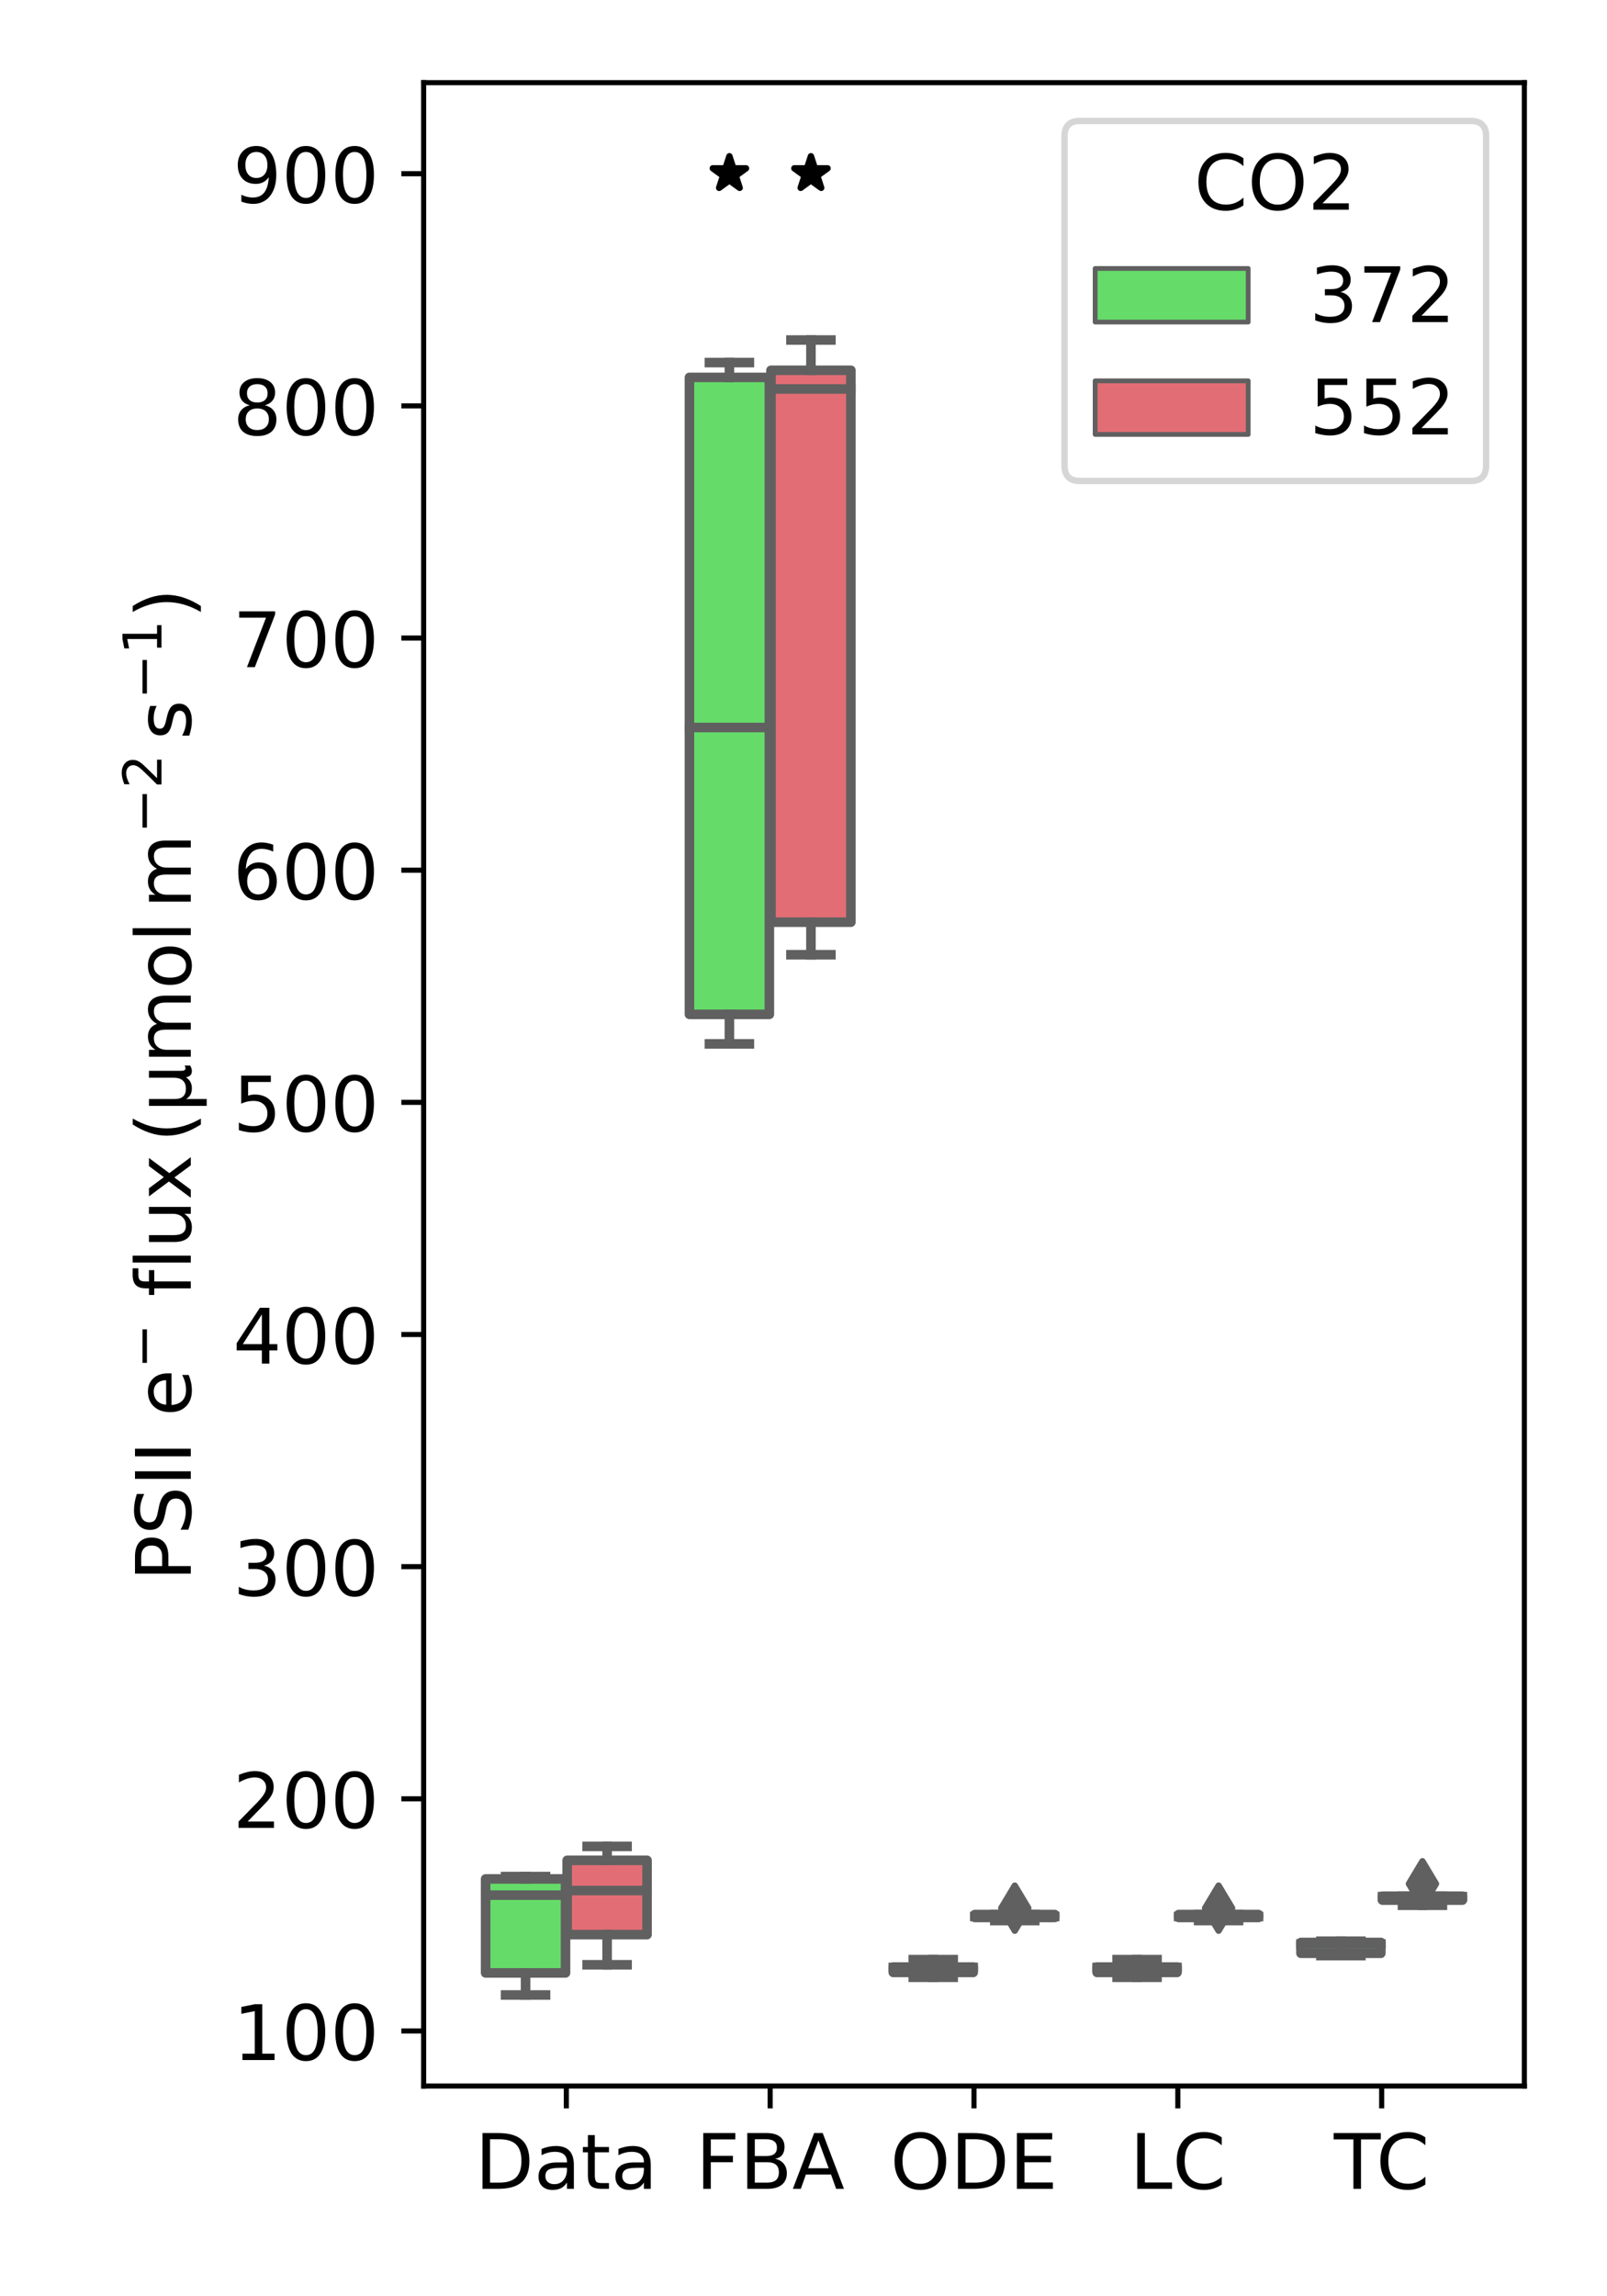 <?xml version="1.0" encoding="utf-8" standalone="no"?>
<!DOCTYPE svg PUBLIC "-//W3C//DTD SVG 1.1//EN"
  "http://www.w3.org/Graphics/SVG/1.1/DTD/svg11.dtd">
<!-- Created with matplotlib (https://matplotlib.org/) -->
<svg height="360pt" version="1.1" viewBox="0 0 252 360" width="252pt" xmlns="http://www.w3.org/2000/svg" xmlns:xlink="http://www.w3.org/1999/xlink">
 <defs>
  <style type="text/css">
*{stroke-linecap:butt;stroke-linejoin:round;}
  </style>
 </defs>
 <g id="figure_1">
  <g id="patch_1">
   <path d="M 0 360 
L 252 360 
L 252 0 
L 0 0 
z
" style="fill:#ffffff;"/>
  </g>
  <g id="axes_1">
   <g id="patch_2">
    <path d="M 66.435 327.04 
L 239.04 327.04 
L 239.04 12.96 
L 66.435 12.96 
z
" style="fill:#ffffff;"/>
   </g>
   <g id="patch_3">
    <path clip-path="url(#p74b14920b5)" d="M 76.152 309.306 
L 88.682 309.306 
L 88.682 294.566 
L 76.152 294.566 
L 76.152 309.306 
z
" style="fill:#65dc69;stroke:#606060;stroke-linejoin:miter;stroke-width:1.5;"/>
   </g>
   <g id="patch_4">
    <path clip-path="url(#p74b14920b5)" d="M 88.938 303.301 
L 101.467 303.301 
L 101.467 291.654 
L 88.938 291.654 
L 88.938 303.301 
z
" style="fill:#e36d75;stroke:#606060;stroke-linejoin:miter;stroke-width:1.5;"/>
   </g>
   <g id="patch_5">
    <path clip-path="url(#p74b14920b5)" d="M 108.116 159.028 
L 120.646 159.028 
L 120.646 59.164 
L 108.116 59.164 
L 108.116 159.028 
z
" style="fill:#65dc69;stroke:#606060;stroke-linejoin:miter;stroke-width:1.5;"/>
   </g>
   <g id="patch_6">
    <path clip-path="url(#p74b14920b5)" d="M 120.901 144.579 
L 133.431 144.579 
L 133.431 58.052 
L 120.901 58.052 
L 120.901 144.579 
z
" style="fill:#e36d75;stroke:#606060;stroke-linejoin:miter;stroke-width:1.5;"/>
   </g>
   <g id="patch_7">
    <path clip-path="url(#p74b14920b5)" d="M 140.08 309.232 
L 152.61 309.232 
L 152.61 308.382 
L 140.08 308.382 
L 140.08 309.232 
z
" style="fill:#65dc69;stroke:#606060;stroke-linejoin:miter;stroke-width:1.5;"/>
   </g>
   <g id="patch_8">
    <path clip-path="url(#p74b14920b5)" d="M 152.865 300.613 
L 165.395 300.613 
L 165.395 300.154 
L 152.865 300.154 
L 152.865 300.613 
z
" style="fill:#e36d75;stroke:#606060;stroke-linejoin:miter;stroke-width:1.5;"/>
   </g>
   <g id="patch_9">
    <path clip-path="url(#p74b14920b5)" d="M 172.044 309.232 
L 184.574 309.232 
L 184.574 308.382 
L 172.044 308.382 
L 172.044 309.232 
z
" style="fill:#65dc69;stroke:#606060;stroke-linejoin:miter;stroke-width:1.5;"/>
   </g>
   <g id="patch_10">
    <path clip-path="url(#p74b14920b5)" d="M 184.829 300.613 
L 197.359 300.613 
L 197.359 300.154 
L 184.829 300.154 
L 184.829 300.613 
z
" style="fill:#e36d75;stroke:#606060;stroke-linejoin:miter;stroke-width:1.5;"/>
   </g>
   <g id="patch_11">
    <path clip-path="url(#p74b14920b5)" d="M 204.008 306.229 
L 216.537 306.229 
L 216.537 304.527 
L 204.008 304.527 
L 204.008 306.229 
z
" style="fill:#65dc69;stroke:#606060;stroke-linejoin:miter;stroke-width:1.5;"/>
   </g>
   <g id="patch_12">
    <path clip-path="url(#p74b14920b5)" d="M 216.793 297.892 
L 229.323 297.892 
L 229.323 297.28 
L 216.793 297.28 
L 216.793 297.892 
z
" style="fill:#e36d75;stroke:#606060;stroke-linejoin:miter;stroke-width:1.5;"/>
   </g>
   <g id="PathCollection_1">
    <defs>
     <path d="M 0 -2.739 
L -0.615 -0.846 
L -2.605 -0.846 
L -0.995 0.323 
L -1.61 2.216 
L -0 1.046 
L 1.61 2.216 
L 0.995 0.323 
L 2.605 -0.846 
L 0.615 -0.846 
z
" id="md849a9161d" style="stroke:#000000;"/>
    </defs>
    <g clip-path="url(#p74b14920b5)">
     <use style="stroke:#000000;" x="114.381" xlink:href="#md849a9161d" y="27.236"/>
    </g>
   </g>
   <g id="PathCollection_2">
    <g clip-path="url(#p74b14920b5)">
     <use style="stroke:#000000;" x="127.166" xlink:href="#md849a9161d" y="27.236"/>
    </g>
   </g>
   <g id="patch_13">
    <path clip-path="url(#p74b14920b5)" d="M 88.81 354.801 
L 88.81 354.801 
L 88.81 354.801 
L 88.81 354.801 
z
" style="fill:#65dc69;stroke:#606060;stroke-linejoin:miter;stroke-width:0.75;"/>
   </g>
   <g id="patch_14">
    <path clip-path="url(#p74b14920b5)" d="M 88.81 354.801 
L 88.81 354.801 
L 88.81 354.801 
L 88.81 354.801 
z
" style="fill:#e36d75;stroke:#606060;stroke-linejoin:miter;stroke-width:0.75;"/>
   </g>
   <g id="matplotlib.axis_1">
    <g id="xtick_1">
     <g id="line2d_1">
      <defs>
       <path d="M 0 0 
L 0 3.5 
" id="m7412a7532d" style="stroke:#000000;stroke-width:0.8;"/>
      </defs>
      <g>
       <use style="stroke:#000000;stroke-width:0.8;" x="88.81" xlink:href="#m7412a7532d" y="327.04"/>
      </g>
     </g>
     <g id="text_1">
      <!-- Data -->
      <defs>
       <path d="M 19.672 64.797 
L 19.672 8.109 
L 31.594 8.109 
Q 46.688 8.109 53.688 14.938 
Q 60.688 21.781 60.688 36.531 
Q 60.688 51.172 53.688 57.984 
Q 46.688 64.797 31.594 64.797 
z
M 9.812 72.906 
L 30.078 72.906 
Q 51.266 72.906 61.172 64.094 
Q 71.094 55.281 71.094 36.531 
Q 71.094 17.672 61.125 8.828 
Q 51.172 0 30.078 0 
L 9.812 0 
z
" id="DejaVuSans-68"/>
       <path d="M 34.281 27.484 
Q 23.391 27.484 19.188 25 
Q 14.984 22.516 14.984 16.5 
Q 14.984 11.719 18.141 8.906 
Q 21.297 6.109 26.703 6.109 
Q 34.188 6.109 38.703 11.406 
Q 43.219 16.703 43.219 25.484 
L 43.219 27.484 
z
M 52.203 31.203 
L 52.203 0 
L 43.219 0 
L 43.219 8.297 
Q 40.141 3.328 35.547 0.953 
Q 30.953 -1.422 24.312 -1.422 
Q 15.922 -1.422 10.953 3.297 
Q 6 8.016 6 15.922 
Q 6 25.141 12.172 29.828 
Q 18.359 34.516 30.609 34.516 
L 43.219 34.516 
L 43.219 35.406 
Q 43.219 41.609 39.141 45 
Q 35.062 48.391 27.688 48.391 
Q 23 48.391 18.547 47.266 
Q 14.109 46.141 10.016 43.891 
L 10.016 52.203 
Q 14.938 54.109 19.578 55.047 
Q 24.219 56 28.609 56 
Q 40.484 56 46.344 49.844 
Q 52.203 43.703 52.203 31.203 
z
" id="DejaVuSans-97"/>
       <path d="M 18.312 70.219 
L 18.312 54.688 
L 36.812 54.688 
L 36.812 47.703 
L 18.312 47.703 
L 18.312 18.016 
Q 18.312 11.328 20.141 9.422 
Q 21.969 7.516 27.594 7.516 
L 36.812 7.516 
L 36.812 0 
L 27.594 0 
Q 17.188 0 13.234 3.875 
Q 9.281 7.766 9.281 18.016 
L 9.281 47.703 
L 2.688 47.703 
L 2.688 54.688 
L 9.281 54.688 
L 9.281 70.219 
z
" id="DejaVuSans-116"/>
      </defs>
      <g transform="translate(74.484 343.158)scale(0.12 -0.12)">
       <use xlink:href="#DejaVuSans-68"/>
       <use x="77.002" xlink:href="#DejaVuSans-97"/>
       <use x="138.281" xlink:href="#DejaVuSans-116"/>
       <use x="177.49" xlink:href="#DejaVuSans-97"/>
      </g>
     </g>
    </g>
    <g id="xtick_2">
     <g id="line2d_2">
      <g>
       <use style="stroke:#000000;stroke-width:0.8;" x="120.774" xlink:href="#m7412a7532d" y="327.04"/>
      </g>
     </g>
     <g id="text_2">
      <!-- FBA -->
      <defs>
       <path d="M 9.812 72.906 
L 51.703 72.906 
L 51.703 64.594 
L 19.672 64.594 
L 19.672 43.109 
L 48.578 43.109 
L 48.578 34.812 
L 19.672 34.812 
L 19.672 0 
L 9.812 0 
z
" id="DejaVuSans-70"/>
       <path d="M 19.672 34.812 
L 19.672 8.109 
L 35.5 8.109 
Q 43.453 8.109 47.281 11.406 
Q 51.125 14.703 51.125 21.484 
Q 51.125 28.328 47.281 31.562 
Q 43.453 34.812 35.5 34.812 
z
M 19.672 64.797 
L 19.672 42.828 
L 34.281 42.828 
Q 41.5 42.828 45.031 45.531 
Q 48.578 48.25 48.578 53.812 
Q 48.578 59.328 45.031 62.062 
Q 41.5 64.797 34.281 64.797 
z
M 9.812 72.906 
L 35.016 72.906 
Q 46.297 72.906 52.391 68.219 
Q 58.5 63.531 58.5 54.891 
Q 58.5 48.188 55.375 44.234 
Q 52.25 40.281 46.188 39.312 
Q 53.469 37.75 57.5 32.781 
Q 61.531 27.828 61.531 20.406 
Q 61.531 10.641 54.891 5.312 
Q 48.25 0 35.984 0 
L 9.812 0 
z
" id="DejaVuSans-66"/>
       <path d="M 34.188 63.188 
L 20.797 26.906 
L 47.609 26.906 
z
M 28.609 72.906 
L 39.797 72.906 
L 67.578 0 
L 57.328 0 
L 50.688 18.703 
L 17.828 18.703 
L 11.188 0 
L 0.781 0 
z
" id="DejaVuSans-65"/>
      </defs>
      <g transform="translate(109.102 343.158)scale(0.12 -0.12)">
       <use xlink:href="#DejaVuSans-70"/>
       <use x="57.52" xlink:href="#DejaVuSans-66"/>
       <use x="126.123" xlink:href="#DejaVuSans-65"/>
      </g>
     </g>
    </g>
    <g id="xtick_3">
     <g id="line2d_3">
      <g>
       <use style="stroke:#000000;stroke-width:0.8;" x="152.738" xlink:href="#m7412a7532d" y="327.04"/>
      </g>
     </g>
     <g id="text_3">
      <!-- ODE -->
      <defs>
       <path d="M 39.406 66.219 
Q 28.656 66.219 22.328 58.203 
Q 16.016 50.203 16.016 36.375 
Q 16.016 22.609 22.328 14.594 
Q 28.656 6.594 39.406 6.594 
Q 50.141 6.594 56.422 14.594 
Q 62.703 22.609 62.703 36.375 
Q 62.703 50.203 56.422 58.203 
Q 50.141 66.219 39.406 66.219 
z
M 39.406 74.219 
Q 54.734 74.219 63.906 63.938 
Q 73.094 53.656 73.094 36.375 
Q 73.094 19.141 63.906 8.859 
Q 54.734 -1.422 39.406 -1.422 
Q 24.031 -1.422 14.812 8.828 
Q 5.609 19.094 5.609 36.375 
Q 5.609 53.656 14.812 63.938 
Q 24.031 74.219 39.406 74.219 
z
" id="DejaVuSans-79"/>
       <path d="M 9.812 72.906 
L 55.906 72.906 
L 55.906 64.594 
L 19.672 64.594 
L 19.672 43.016 
L 54.391 43.016 
L 54.391 34.719 
L 19.672 34.719 
L 19.672 8.297 
L 56.781 8.297 
L 56.781 0 
L 9.812 0 
z
" id="DejaVuSans-69"/>
      </defs>
      <g transform="translate(139.603 343.158)scale(0.12 -0.12)">
       <use xlink:href="#DejaVuSans-79"/>
       <use x="78.711" xlink:href="#DejaVuSans-68"/>
       <use x="155.713" xlink:href="#DejaVuSans-69"/>
      </g>
     </g>
    </g>
    <g id="xtick_4">
     <g id="line2d_4">
      <g>
       <use style="stroke:#000000;stroke-width:0.8;" x="184.701" xlink:href="#m7412a7532d" y="327.04"/>
      </g>
     </g>
     <g id="text_4">
      <!-- LC -->
      <defs>
       <path d="M 9.812 72.906 
L 19.672 72.906 
L 19.672 8.297 
L 55.172 8.297 
L 55.172 0 
L 9.812 0 
z
" id="DejaVuSans-76"/>
       <path d="M 64.406 67.281 
L 64.406 56.891 
Q 59.422 61.531 53.781 63.812 
Q 48.141 66.109 41.797 66.109 
Q 29.297 66.109 22.656 58.469 
Q 16.016 50.828 16.016 36.375 
Q 16.016 21.969 22.656 14.328 
Q 29.297 6.688 41.797 6.688 
Q 48.141 6.688 53.781 8.984 
Q 59.422 11.281 64.406 15.922 
L 64.406 5.609 
Q 59.234 2.094 53.438 0.328 
Q 47.656 -1.422 41.219 -1.422 
Q 24.656 -1.422 15.125 8.703 
Q 5.609 18.844 5.609 36.375 
Q 5.609 53.953 15.125 64.078 
Q 24.656 74.219 41.219 74.219 
Q 47.75 74.219 53.531 72.484 
Q 59.328 70.75 64.406 67.281 
z
" id="DejaVuSans-67"/>
      </defs>
      <g transform="translate(177.169 343.158)scale(0.12 -0.12)">
       <use xlink:href="#DejaVuSans-76"/>
       <use x="55.713" xlink:href="#DejaVuSans-67"/>
      </g>
     </g>
    </g>
    <g id="xtick_5">
     <g id="line2d_5">
      <g>
       <use style="stroke:#000000;stroke-width:0.8;" x="216.665" xlink:href="#m7412a7532d" y="327.04"/>
      </g>
     </g>
     <g id="text_5">
      <!-- TC -->
      <defs>
       <path d="M -0.297 72.906 
L 61.375 72.906 
L 61.375 64.594 
L 35.5 64.594 
L 35.5 0 
L 25.594 0 
L 25.594 64.594 
L -0.297 64.594 
z
" id="DejaVuSans-84"/>
      </defs>
      <g transform="translate(209.163 343.158)scale(0.12 -0.12)">
       <use xlink:href="#DejaVuSans-84"/>
       <use x="55.209" xlink:href="#DejaVuSans-67"/>
      </g>
     </g>
    </g>
   </g>
   <g id="matplotlib.axis_2">
    <g id="ytick_1">
     <g id="line2d_6">
      <defs>
       <path d="M 0 0 
L -3.5 0 
" id="m2d33890d13" style="stroke:#000000;stroke-width:0.8;"/>
      </defs>
      <g>
       <use style="stroke:#000000;stroke-width:0.8;" x="66.435" xlink:href="#m2d33890d13" y="318.405"/>
      </g>
     </g>
     <g id="text_6">
      <!-- 100 -->
      <defs>
       <path d="M 12.406 8.297 
L 28.516 8.297 
L 28.516 63.922 
L 10.984 60.406 
L 10.984 69.391 
L 28.422 72.906 
L 38.281 72.906 
L 38.281 8.297 
L 54.391 8.297 
L 54.391 0 
L 12.406 0 
z
" id="DejaVuSans-49"/>
       <path d="M 31.781 66.406 
Q 24.172 66.406 20.328 58.906 
Q 16.5 51.422 16.5 36.375 
Q 16.5 21.391 20.328 13.891 
Q 24.172 6.391 31.781 6.391 
Q 39.453 6.391 43.281 13.891 
Q 47.125 21.391 47.125 36.375 
Q 47.125 51.422 43.281 58.906 
Q 39.453 66.406 31.781 66.406 
z
M 31.781 74.219 
Q 44.047 74.219 50.516 64.516 
Q 56.984 54.828 56.984 36.375 
Q 56.984 17.969 50.516 8.266 
Q 44.047 -1.422 31.781 -1.422 
Q 19.531 -1.422 13.062 8.266 
Q 6.594 17.969 6.594 36.375 
Q 6.594 54.828 13.062 64.516 
Q 19.531 74.219 31.781 74.219 
z
" id="DejaVuSans-48"/>
      </defs>
      <g transform="translate(36.53 322.964)scale(0.12 -0.12)">
       <use xlink:href="#DejaVuSans-49"/>
       <use x="63.623" xlink:href="#DejaVuSans-48"/>
       <use x="127.246" xlink:href="#DejaVuSans-48"/>
      </g>
     </g>
    </g>
    <g id="ytick_2">
     <g id="line2d_7">
      <g>
       <use style="stroke:#000000;stroke-width:0.8;" x="66.435" xlink:href="#m2d33890d13" y="282.009"/>
      </g>
     </g>
     <g id="text_7">
      <!-- 200 -->
      <defs>
       <path d="M 19.188 8.297 
L 53.609 8.297 
L 53.609 0 
L 7.328 0 
L 7.328 8.297 
Q 12.938 14.109 22.625 23.891 
Q 32.328 33.688 34.812 36.531 
Q 39.547 41.844 41.422 45.531 
Q 43.312 49.219 43.312 52.781 
Q 43.312 58.594 39.234 62.25 
Q 35.156 65.922 28.609 65.922 
Q 23.969 65.922 18.812 64.312 
Q 13.672 62.703 7.812 59.422 
L 7.812 69.391 
Q 13.766 71.781 18.938 73 
Q 24.125 74.219 28.422 74.219 
Q 39.75 74.219 46.484 68.547 
Q 53.219 62.891 53.219 53.422 
Q 53.219 48.922 51.531 44.891 
Q 49.859 40.875 45.406 35.406 
Q 44.188 33.984 37.641 27.219 
Q 31.109 20.453 19.188 8.297 
z
" id="DejaVuSans-50"/>
      </defs>
      <g transform="translate(36.53 286.568)scale(0.12 -0.12)">
       <use xlink:href="#DejaVuSans-50"/>
       <use x="63.623" xlink:href="#DejaVuSans-48"/>
       <use x="127.246" xlink:href="#DejaVuSans-48"/>
      </g>
     </g>
    </g>
    <g id="ytick_3">
     <g id="line2d_8">
      <g>
       <use style="stroke:#000000;stroke-width:0.8;" x="66.435" xlink:href="#m2d33890d13" y="245.613"/>
      </g>
     </g>
     <g id="text_8">
      <!-- 300 -->
      <defs>
       <path d="M 40.578 39.312 
Q 47.656 37.797 51.625 33 
Q 55.609 28.219 55.609 21.188 
Q 55.609 10.406 48.188 4.484 
Q 40.766 -1.422 27.094 -1.422 
Q 22.516 -1.422 17.656 -0.516 
Q 12.797 0.391 7.625 2.203 
L 7.625 11.719 
Q 11.719 9.328 16.594 8.109 
Q 21.484 6.891 26.812 6.891 
Q 36.078 6.891 40.938 10.547 
Q 45.797 14.203 45.797 21.188 
Q 45.797 27.641 41.281 31.266 
Q 36.766 34.906 28.719 34.906 
L 20.219 34.906 
L 20.219 43.016 
L 29.109 43.016 
Q 36.375 43.016 40.234 45.922 
Q 44.094 48.828 44.094 54.297 
Q 44.094 59.906 40.109 62.906 
Q 36.141 65.922 28.719 65.922 
Q 24.656 65.922 20.016 65.031 
Q 15.375 64.156 9.812 62.312 
L 9.812 71.094 
Q 15.438 72.656 20.344 73.438 
Q 25.25 74.219 29.594 74.219 
Q 40.828 74.219 47.359 69.109 
Q 53.906 64.016 53.906 55.328 
Q 53.906 49.266 50.438 45.094 
Q 46.969 40.922 40.578 39.312 
z
" id="DejaVuSans-51"/>
      </defs>
      <g transform="translate(36.53 250.172)scale(0.12 -0.12)">
       <use xlink:href="#DejaVuSans-51"/>
       <use x="63.623" xlink:href="#DejaVuSans-48"/>
       <use x="127.246" xlink:href="#DejaVuSans-48"/>
      </g>
     </g>
    </g>
    <g id="ytick_4">
     <g id="line2d_9">
      <g>
       <use style="stroke:#000000;stroke-width:0.8;" x="66.435" xlink:href="#m2d33890d13" y="209.217"/>
      </g>
     </g>
     <g id="text_9">
      <!-- 400 -->
      <defs>
       <path d="M 37.797 64.312 
L 12.891 25.391 
L 37.797 25.391 
z
M 35.203 72.906 
L 47.609 72.906 
L 47.609 25.391 
L 58.016 25.391 
L 58.016 17.188 
L 47.609 17.188 
L 47.609 0 
L 37.797 0 
L 37.797 17.188 
L 4.891 17.188 
L 4.891 26.703 
z
" id="DejaVuSans-52"/>
      </defs>
      <g transform="translate(36.53 213.776)scale(0.12 -0.12)">
       <use xlink:href="#DejaVuSans-52"/>
       <use x="63.623" xlink:href="#DejaVuSans-48"/>
       <use x="127.246" xlink:href="#DejaVuSans-48"/>
      </g>
     </g>
    </g>
    <g id="ytick_5">
     <g id="line2d_10">
      <g>
       <use style="stroke:#000000;stroke-width:0.8;" x="66.435" xlink:href="#m2d33890d13" y="172.821"/>
      </g>
     </g>
     <g id="text_10">
      <!-- 500 -->
      <defs>
       <path d="M 10.797 72.906 
L 49.516 72.906 
L 49.516 64.594 
L 19.828 64.594 
L 19.828 46.734 
Q 21.969 47.469 24.109 47.828 
Q 26.266 48.188 28.422 48.188 
Q 40.625 48.188 47.75 41.5 
Q 54.891 34.812 54.891 23.391 
Q 54.891 11.625 47.562 5.094 
Q 40.234 -1.422 26.906 -1.422 
Q 22.312 -1.422 17.547 -0.641 
Q 12.797 0.141 7.719 1.703 
L 7.719 11.625 
Q 12.109 9.234 16.797 8.062 
Q 21.484 6.891 26.703 6.891 
Q 35.156 6.891 40.078 11.328 
Q 45.016 15.766 45.016 23.391 
Q 45.016 31 40.078 35.438 
Q 35.156 39.891 26.703 39.891 
Q 22.75 39.891 18.812 39.016 
Q 14.891 38.141 10.797 36.281 
z
" id="DejaVuSans-53"/>
      </defs>
      <g transform="translate(36.53 177.38)scale(0.12 -0.12)">
       <use xlink:href="#DejaVuSans-53"/>
       <use x="63.623" xlink:href="#DejaVuSans-48"/>
       <use x="127.246" xlink:href="#DejaVuSans-48"/>
      </g>
     </g>
    </g>
    <g id="ytick_6">
     <g id="line2d_11">
      <g>
       <use style="stroke:#000000;stroke-width:0.8;" x="66.435" xlink:href="#m2d33890d13" y="136.425"/>
      </g>
     </g>
     <g id="text_11">
      <!-- 600 -->
      <defs>
       <path d="M 33.016 40.375 
Q 26.375 40.375 22.484 35.828 
Q 18.609 31.297 18.609 23.391 
Q 18.609 15.531 22.484 10.953 
Q 26.375 6.391 33.016 6.391 
Q 39.656 6.391 43.531 10.953 
Q 47.406 15.531 47.406 23.391 
Q 47.406 31.297 43.531 35.828 
Q 39.656 40.375 33.016 40.375 
z
M 52.594 71.297 
L 52.594 62.312 
Q 48.875 64.062 45.094 64.984 
Q 41.312 65.922 37.594 65.922 
Q 27.828 65.922 22.672 59.328 
Q 17.531 52.734 16.797 39.406 
Q 19.672 43.656 24.016 45.922 
Q 28.375 48.188 33.594 48.188 
Q 44.578 48.188 50.953 41.516 
Q 57.328 34.859 57.328 23.391 
Q 57.328 12.156 50.688 5.359 
Q 44.047 -1.422 33.016 -1.422 
Q 20.359 -1.422 13.672 8.266 
Q 6.984 17.969 6.984 36.375 
Q 6.984 53.656 15.188 63.938 
Q 23.391 74.219 37.203 74.219 
Q 40.922 74.219 44.703 73.484 
Q 48.484 72.75 52.594 71.297 
z
" id="DejaVuSans-54"/>
      </defs>
      <g transform="translate(36.53 140.984)scale(0.12 -0.12)">
       <use xlink:href="#DejaVuSans-54"/>
       <use x="63.623" xlink:href="#DejaVuSans-48"/>
       <use x="127.246" xlink:href="#DejaVuSans-48"/>
      </g>
     </g>
    </g>
    <g id="ytick_7">
     <g id="line2d_12">
      <g>
       <use style="stroke:#000000;stroke-width:0.8;" x="66.435" xlink:href="#m2d33890d13" y="100.029"/>
      </g>
     </g>
     <g id="text_12">
      <!-- 700 -->
      <defs>
       <path d="M 8.203 72.906 
L 55.078 72.906 
L 55.078 68.703 
L 28.609 0 
L 18.312 0 
L 43.219 64.594 
L 8.203 64.594 
z
" id="DejaVuSans-55"/>
      </defs>
      <g transform="translate(36.53 104.588)scale(0.12 -0.12)">
       <use xlink:href="#DejaVuSans-55"/>
       <use x="63.623" xlink:href="#DejaVuSans-48"/>
       <use x="127.246" xlink:href="#DejaVuSans-48"/>
      </g>
     </g>
    </g>
    <g id="ytick_8">
     <g id="line2d_13">
      <g>
       <use style="stroke:#000000;stroke-width:0.8;" x="66.435" xlink:href="#m2d33890d13" y="63.632"/>
      </g>
     </g>
     <g id="text_13">
      <!-- 800 -->
      <defs>
       <path d="M 31.781 34.625 
Q 24.75 34.625 20.719 30.859 
Q 16.703 27.094 16.703 20.516 
Q 16.703 13.922 20.719 10.156 
Q 24.75 6.391 31.781 6.391 
Q 38.812 6.391 42.859 10.172 
Q 46.922 13.969 46.922 20.516 
Q 46.922 27.094 42.891 30.859 
Q 38.875 34.625 31.781 34.625 
z
M 21.922 38.812 
Q 15.578 40.375 12.031 44.719 
Q 8.5 49.078 8.5 55.328 
Q 8.5 64.062 14.719 69.141 
Q 20.953 74.219 31.781 74.219 
Q 42.672 74.219 48.875 69.141 
Q 55.078 64.062 55.078 55.328 
Q 55.078 49.078 51.531 44.719 
Q 48 40.375 41.703 38.812 
Q 48.828 37.156 52.797 32.312 
Q 56.781 27.484 56.781 20.516 
Q 56.781 9.906 50.312 4.234 
Q 43.844 -1.422 31.781 -1.422 
Q 19.734 -1.422 13.25 4.234 
Q 6.781 9.906 6.781 20.516 
Q 6.781 27.484 10.781 32.312 
Q 14.797 37.156 21.922 38.812 
z
M 18.312 54.391 
Q 18.312 48.734 21.844 45.562 
Q 25.391 42.391 31.781 42.391 
Q 38.141 42.391 41.719 45.562 
Q 45.312 48.734 45.312 54.391 
Q 45.312 60.062 41.719 63.234 
Q 38.141 66.406 31.781 66.406 
Q 25.391 66.406 21.844 63.234 
Q 18.312 60.062 18.312 54.391 
z
" id="DejaVuSans-56"/>
      </defs>
      <g transform="translate(36.53 68.192)scale(0.12 -0.12)">
       <use xlink:href="#DejaVuSans-56"/>
       <use x="63.623" xlink:href="#DejaVuSans-48"/>
       <use x="127.246" xlink:href="#DejaVuSans-48"/>
      </g>
     </g>
    </g>
    <g id="ytick_9">
     <g id="line2d_14">
      <g>
       <use style="stroke:#000000;stroke-width:0.8;" x="66.435" xlink:href="#m2d33890d13" y="27.236"/>
      </g>
     </g>
     <g id="text_14">
      <!-- 900 -->
      <defs>
       <path d="M 10.984 1.516 
L 10.984 10.5 
Q 14.703 8.734 18.5 7.812 
Q 22.312 6.891 25.984 6.891 
Q 35.75 6.891 40.891 13.453 
Q 46.047 20.016 46.781 33.406 
Q 43.953 29.203 39.594 26.953 
Q 35.25 24.703 29.984 24.703 
Q 19.047 24.703 12.672 31.312 
Q 6.297 37.938 6.297 49.422 
Q 6.297 60.641 12.938 67.422 
Q 19.578 74.219 30.609 74.219 
Q 43.266 74.219 49.922 64.516 
Q 56.594 54.828 56.594 36.375 
Q 56.594 19.141 48.406 8.859 
Q 40.234 -1.422 26.422 -1.422 
Q 22.703 -1.422 18.891 -0.688 
Q 15.094 0.047 10.984 1.516 
z
M 30.609 32.422 
Q 37.25 32.422 41.125 36.953 
Q 45.016 41.5 45.016 49.422 
Q 45.016 57.281 41.125 61.844 
Q 37.25 66.406 30.609 66.406 
Q 23.969 66.406 20.094 61.844 
Q 16.219 57.281 16.219 49.422 
Q 16.219 41.5 20.094 36.953 
Q 23.969 32.422 30.609 32.422 
z
" id="DejaVuSans-57"/>
      </defs>
      <g transform="translate(36.53 31.795)scale(0.12 -0.12)">
       <use xlink:href="#DejaVuSans-57"/>
       <use x="63.623" xlink:href="#DejaVuSans-48"/>
       <use x="127.246" xlink:href="#DejaVuSans-48"/>
      </g>
     </g>
    </g>
    <g id="text_15">
     <!-- $\mathrm{PSII\/\/e^{-}\/\/flux\/(\mu mol\/m^{-2}\/s^{-1})}$ -->
     <defs>
      <path d="M 19.672 64.797 
L 19.672 37.406 
L 32.078 37.406 
Q 38.969 37.406 42.719 40.969 
Q 46.484 44.531 46.484 51.125 
Q 46.484 57.672 42.719 61.234 
Q 38.969 64.797 32.078 64.797 
z
M 9.812 72.906 
L 32.078 72.906 
Q 44.344 72.906 50.609 67.359 
Q 56.891 61.812 56.891 51.125 
Q 56.891 40.328 50.609 34.812 
Q 44.344 29.297 32.078 29.297 
L 19.672 29.297 
L 19.672 0 
L 9.812 0 
z
" id="DejaVuSans-80"/>
      <path d="M 53.516 70.516 
L 53.516 60.891 
Q 47.906 63.578 42.922 64.891 
Q 37.938 66.219 33.297 66.219 
Q 25.25 66.219 20.875 63.094 
Q 16.5 59.969 16.5 54.203 
Q 16.5 49.359 19.406 46.891 
Q 22.312 44.438 30.422 42.922 
L 36.375 41.703 
Q 47.406 39.594 52.656 34.297 
Q 57.906 29 57.906 20.125 
Q 57.906 9.516 50.797 4.047 
Q 43.703 -1.422 29.984 -1.422 
Q 24.812 -1.422 18.969 -0.25 
Q 13.141 0.922 6.891 3.219 
L 6.891 13.375 
Q 12.891 10.016 18.656 8.297 
Q 24.422 6.594 29.984 6.594 
Q 38.422 6.594 43.016 9.906 
Q 47.609 13.234 47.609 19.391 
Q 47.609 24.75 44.312 27.781 
Q 41.016 30.812 33.5 32.328 
L 27.484 33.5 
Q 16.453 35.688 11.516 40.375 
Q 6.594 45.062 6.594 53.422 
Q 6.594 63.094 13.406 68.656 
Q 20.219 74.219 32.172 74.219 
Q 37.312 74.219 42.625 73.281 
Q 47.953 72.359 53.516 70.516 
z
" id="DejaVuSans-83"/>
      <path d="M 9.812 72.906 
L 19.672 72.906 
L 19.672 0 
L 9.812 0 
z
" id="DejaVuSans-73"/>
      <path d="M 56.203 29.594 
L 56.203 25.203 
L 14.891 25.203 
Q 15.484 15.922 20.484 11.062 
Q 25.484 6.203 34.422 6.203 
Q 39.594 6.203 44.453 7.469 
Q 49.312 8.734 54.109 11.281 
L 54.109 2.781 
Q 49.266 0.734 44.188 -0.344 
Q 39.109 -1.422 33.891 -1.422 
Q 20.797 -1.422 13.156 6.188 
Q 5.516 13.812 5.516 26.812 
Q 5.516 40.234 12.766 48.109 
Q 20.016 56 32.328 56 
Q 43.359 56 49.781 48.891 
Q 56.203 41.797 56.203 29.594 
z
M 47.219 32.234 
Q 47.125 39.594 43.094 43.984 
Q 39.062 48.391 32.422 48.391 
Q 24.906 48.391 20.391 44.141 
Q 15.875 39.891 15.188 32.172 
z
" id="DejaVuSans-101"/>
      <path d="M 10.594 35.5 
L 73.188 35.5 
L 73.188 27.203 
L 10.594 27.203 
z
" id="DejaVuSans-8722"/>
      <path d="M 37.109 75.984 
L 37.109 68.5 
L 28.516 68.5 
Q 23.688 68.5 21.797 66.547 
Q 19.922 64.594 19.922 59.516 
L 19.922 54.688 
L 34.719 54.688 
L 34.719 47.703 
L 19.922 47.703 
L 19.922 0 
L 10.891 0 
L 10.891 47.703 
L 2.297 47.703 
L 2.297 54.688 
L 10.891 54.688 
L 10.891 58.5 
Q 10.891 67.625 15.141 71.797 
Q 19.391 75.984 28.609 75.984 
z
" id="DejaVuSans-102"/>
      <path d="M 9.422 75.984 
L 18.406 75.984 
L 18.406 0 
L 9.422 0 
z
" id="DejaVuSans-108"/>
      <path d="M 8.5 21.578 
L 8.5 54.688 
L 17.484 54.688 
L 17.484 21.922 
Q 17.484 14.156 20.5 10.266 
Q 23.531 6.391 29.594 6.391 
Q 36.859 6.391 41.078 11.031 
Q 45.312 15.672 45.312 23.688 
L 45.312 54.688 
L 54.297 54.688 
L 54.297 0 
L 45.312 0 
L 45.312 8.406 
Q 42.047 3.422 37.719 1 
Q 33.406 -1.422 27.688 -1.422 
Q 18.266 -1.422 13.375 4.438 
Q 8.5 10.297 8.5 21.578 
z
M 31.109 56 
z
" id="DejaVuSans-117"/>
      <path d="M 54.891 54.688 
L 35.109 28.078 
L 55.906 0 
L 45.312 0 
L 29.391 21.484 
L 13.484 0 
L 2.875 0 
L 24.125 28.609 
L 4.688 54.688 
L 15.281 54.688 
L 29.781 35.203 
L 44.281 54.688 
z
" id="DejaVuSans-120"/>
      <path d="M 31 75.875 
Q 24.469 64.656 21.281 53.656 
Q 18.109 42.672 18.109 31.391 
Q 18.109 20.125 21.312 9.062 
Q 24.516 -2 31 -13.188 
L 23.188 -13.188 
Q 15.875 -1.703 12.234 9.375 
Q 8.594 20.453 8.594 31.391 
Q 8.594 42.281 12.203 53.312 
Q 15.828 64.359 23.188 75.875 
z
" id="DejaVuSans-40"/>
      <path d="M 8.5 -20.797 
L 8.5 54.688 
L 17.484 54.688 
L 17.484 20.703 
Q 17.484 13.625 20.844 10 
Q 24.219 6.391 30.812 6.391 
Q 38.031 6.391 41.672 10.484 
Q 45.312 14.594 45.312 22.797 
L 45.312 54.688 
L 54.297 54.688 
L 54.297 12.594 
Q 54.297 9.672 55.141 8.281 
Q 56 6.891 57.812 6.891 
Q 58.25 6.891 59.031 7.156 
Q 59.812 7.422 61.188 8.016 
L 61.188 0.781 
Q 59.188 -0.344 57.391 -0.875 
Q 55.609 -1.422 53.906 -1.422 
Q 50.531 -1.422 48.531 0.484 
Q 46.531 2.391 45.797 6.297 
Q 43.359 2.438 39.812 0.5 
Q 36.281 -1.422 31.5 -1.422 
Q 26.516 -1.422 23.016 0.484 
Q 19.531 2.391 17.484 6.203 
L 17.484 -20.797 
z
" id="DejaVuSans-956"/>
      <path d="M 52 44.188 
Q 55.375 50.25 60.062 53.125 
Q 64.75 56 71.094 56 
Q 79.641 56 84.281 50.016 
Q 88.922 44.047 88.922 33.016 
L 88.922 0 
L 79.891 0 
L 79.891 32.719 
Q 79.891 40.578 77.094 44.375 
Q 74.312 48.188 68.609 48.188 
Q 61.625 48.188 57.562 43.547 
Q 53.516 38.922 53.516 30.906 
L 53.516 0 
L 44.484 0 
L 44.484 32.719 
Q 44.484 40.625 41.703 44.406 
Q 38.922 48.188 33.109 48.188 
Q 26.219 48.188 22.156 43.531 
Q 18.109 38.875 18.109 30.906 
L 18.109 0 
L 9.078 0 
L 9.078 54.688 
L 18.109 54.688 
L 18.109 46.188 
Q 21.188 51.219 25.484 53.609 
Q 29.781 56 35.688 56 
Q 41.656 56 45.828 52.969 
Q 50 49.953 52 44.188 
z
" id="DejaVuSans-109"/>
      <path d="M 30.609 48.391 
Q 23.391 48.391 19.188 42.75 
Q 14.984 37.109 14.984 27.297 
Q 14.984 17.484 19.156 11.844 
Q 23.344 6.203 30.609 6.203 
Q 37.797 6.203 41.984 11.859 
Q 46.188 17.531 46.188 27.297 
Q 46.188 37.016 41.984 42.703 
Q 37.797 48.391 30.609 48.391 
z
M 30.609 56 
Q 42.328 56 49.016 48.375 
Q 55.719 40.766 55.719 27.297 
Q 55.719 13.875 49.016 6.219 
Q 42.328 -1.422 30.609 -1.422 
Q 18.844 -1.422 12.172 6.219 
Q 5.516 13.875 5.516 27.297 
Q 5.516 40.766 12.172 48.375 
Q 18.844 56 30.609 56 
z
" id="DejaVuSans-111"/>
      <path d="M 44.281 53.078 
L 44.281 44.578 
Q 40.484 46.531 36.375 47.5 
Q 32.281 48.484 27.875 48.484 
Q 21.188 48.484 17.844 46.438 
Q 14.5 44.391 14.5 40.281 
Q 14.5 37.156 16.891 35.375 
Q 19.281 33.594 26.516 31.984 
L 29.594 31.297 
Q 39.156 29.25 43.188 25.516 
Q 47.219 21.781 47.219 15.094 
Q 47.219 7.469 41.188 3.016 
Q 35.156 -1.422 24.609 -1.422 
Q 20.219 -1.422 15.453 -0.562 
Q 10.688 0.297 5.422 2 
L 5.422 11.281 
Q 10.406 8.688 15.234 7.391 
Q 20.062 6.109 24.812 6.109 
Q 31.156 6.109 34.562 8.281 
Q 37.984 10.453 37.984 14.406 
Q 37.984 18.062 35.516 20.016 
Q 33.062 21.969 24.703 23.781 
L 21.578 24.516 
Q 13.234 26.266 9.516 29.906 
Q 5.812 33.547 5.812 39.891 
Q 5.812 47.609 11.281 51.797 
Q 16.75 56 26.812 56 
Q 31.781 56 36.172 55.266 
Q 40.578 54.547 44.281 53.078 
z
" id="DejaVuSans-115"/>
      <path d="M 8.016 75.875 
L 15.828 75.875 
Q 23.141 64.359 26.781 53.312 
Q 30.422 42.281 30.422 31.391 
Q 30.422 20.453 26.781 9.375 
Q 23.141 -1.703 15.828 -13.188 
L 8.016 -13.188 
Q 14.5 -2 17.703 9.062 
Q 20.906 20.125 20.906 31.391 
Q 20.906 42.672 17.703 53.656 
Q 14.5 64.656 8.016 75.875 
z
" id="DejaVuSans-41"/>
     </defs>
     <g transform="translate(30.01 247.88)rotate(-90)scale(0.12 -0.12)">
      <use transform="translate(0 0.766)" xlink:href="#DejaVuSans-80"/>
      <use transform="translate(60.303 0.766)" xlink:href="#DejaVuSans-83"/>
      <use transform="translate(123.779 0.766)" xlink:href="#DejaVuSans-73"/>
      <use transform="translate(153.271 0.766)" xlink:href="#DejaVuSans-73"/>
      <use transform="translate(215.235 0.766)" xlink:href="#DejaVuSans-101"/>
      <use transform="translate(277.715 39.047)scale(0.7)" xlink:href="#DejaVuSans-8722"/>
      <use transform="translate(371.574 0.766)" xlink:href="#DejaVuSans-102"/>
      <use transform="translate(406.779 0.766)" xlink:href="#DejaVuSans-108"/>
      <use transform="translate(434.562 0.766)" xlink:href="#DejaVuSans-117"/>
      <use transform="translate(497.941 0.766)" xlink:href="#DejaVuSans-120"/>
      <use transform="translate(573.356 0.766)" xlink:href="#DejaVuSans-40"/>
      <use transform="translate(612.37 0.766)" xlink:href="#DejaVuSans-956"/>
      <use transform="translate(675.993 0.766)" xlink:href="#DejaVuSans-109"/>
      <use transform="translate(773.405 0.766)" xlink:href="#DejaVuSans-111"/>
      <use transform="translate(834.587 0.766)" xlink:href="#DejaVuSans-108"/>
      <use transform="translate(878.605 0.766)" xlink:href="#DejaVuSans-109"/>
      <use transform="translate(976.975 39.047)scale(0.7)" xlink:href="#DejaVuSans-8722"/>
      <use transform="translate(1035.627 39.047)scale(0.7)" xlink:href="#DejaVuSans-50"/>
      <use transform="translate(1099.133 0.766)" xlink:href="#DejaVuSans-115"/>
      <use transform="translate(1152.19 39.047)scale(0.7)" xlink:href="#DejaVuSans-8722"/>
      <use transform="translate(1210.842 39.047)scale(0.7)" xlink:href="#DejaVuSans-49"/>
      <use transform="translate(1258.113 0.766)" xlink:href="#DejaVuSans-41"/>
     </g>
    </g>
   </g>
   <g id="line2d_15">
    <path clip-path="url(#p74b14920b5)" d="M 82.417 309.306 
L 82.417 312.764 
" style="fill:none;stroke:#606060;stroke-linecap:square;stroke-width:1.5;"/>
   </g>
   <g id="line2d_16">
    <path clip-path="url(#p74b14920b5)" d="M 82.417 294.566 
L 82.417 294.202 
" style="fill:none;stroke:#606060;stroke-linecap:square;stroke-width:1.5;"/>
   </g>
   <g id="line2d_17">
    <path clip-path="url(#p74b14920b5)" d="M 79.284 312.764 
L 85.549 312.764 
" style="fill:none;stroke:#606060;stroke-linecap:square;stroke-width:1.5;"/>
   </g>
   <g id="line2d_18">
    <path clip-path="url(#p74b14920b5)" d="M 79.284 294.202 
L 85.549 294.202 
" style="fill:none;stroke:#606060;stroke-linecap:square;stroke-width:1.5;"/>
   </g>
   <g id="line2d_19"/>
   <g id="line2d_20">
    <path clip-path="url(#p74b14920b5)" d="M 95.203 303.301 
L 95.203 308.032 
" style="fill:none;stroke:#606060;stroke-linecap:square;stroke-width:1.5;"/>
   </g>
   <g id="line2d_21">
    <path clip-path="url(#p74b14920b5)" d="M 95.203 291.654 
L 95.203 289.47 
" style="fill:none;stroke:#606060;stroke-linecap:square;stroke-width:1.5;"/>
   </g>
   <g id="line2d_22">
    <path clip-path="url(#p74b14920b5)" d="M 92.07 308.032 
L 98.335 308.032 
" style="fill:none;stroke:#606060;stroke-linecap:square;stroke-width:1.5;"/>
   </g>
   <g id="line2d_23">
    <path clip-path="url(#p74b14920b5)" d="M 92.07 289.47 
L 98.335 289.47 
" style="fill:none;stroke:#606060;stroke-linecap:square;stroke-width:1.5;"/>
   </g>
   <g id="line2d_24"/>
   <g id="line2d_25">
    <path clip-path="url(#p74b14920b5)" d="M 114.381 159.028 
L 114.381 163.656 
" style="fill:none;stroke:#606060;stroke-linecap:square;stroke-width:1.5;"/>
   </g>
   <g id="line2d_26">
    <path clip-path="url(#p74b14920b5)" d="M 114.381 59.164 
L 114.381 56.844 
" style="fill:none;stroke:#606060;stroke-linecap:square;stroke-width:1.5;"/>
   </g>
   <g id="line2d_27">
    <path clip-path="url(#p74b14920b5)" d="M 111.248 163.656 
L 117.513 163.656 
" style="fill:none;stroke:#606060;stroke-linecap:square;stroke-width:1.5;"/>
   </g>
   <g id="line2d_28">
    <path clip-path="url(#p74b14920b5)" d="M 111.248 56.844 
L 117.513 56.844 
" style="fill:none;stroke:#606060;stroke-linecap:square;stroke-width:1.5;"/>
   </g>
   <g id="line2d_29"/>
   <g id="line2d_30">
    <path clip-path="url(#p74b14920b5)" d="M 127.166 144.579 
L 127.166 149.681 
" style="fill:none;stroke:#606060;stroke-linecap:square;stroke-width:1.5;"/>
   </g>
   <g id="line2d_31">
    <path clip-path="url(#p74b14920b5)" d="M 127.166 58.052 
L 127.166 53.306 
" style="fill:none;stroke:#606060;stroke-linecap:square;stroke-width:1.5;"/>
   </g>
   <g id="line2d_32">
    <path clip-path="url(#p74b14920b5)" d="M 124.034 149.681 
L 130.299 149.681 
" style="fill:none;stroke:#606060;stroke-linecap:square;stroke-width:1.5;"/>
   </g>
   <g id="line2d_33">
    <path clip-path="url(#p74b14920b5)" d="M 124.034 53.306 
L 130.299 53.306 
" style="fill:none;stroke:#606060;stroke-linecap:square;stroke-width:1.5;"/>
   </g>
   <g id="line2d_34"/>
   <g id="line2d_35">
    <path clip-path="url(#p74b14920b5)" d="M 146.345 309.232 
L 146.345 309.992 
" style="fill:none;stroke:#606060;stroke-linecap:square;stroke-width:1.5;"/>
   </g>
   <g id="line2d_36">
    <path clip-path="url(#p74b14920b5)" d="M 146.345 308.382 
L 146.345 307.219 
" style="fill:none;stroke:#606060;stroke-linecap:square;stroke-width:1.5;"/>
   </g>
   <g id="line2d_37">
    <path clip-path="url(#p74b14920b5)" d="M 143.212 309.992 
L 149.477 309.992 
" style="fill:none;stroke:#606060;stroke-linecap:square;stroke-width:1.5;"/>
   </g>
   <g id="line2d_38">
    <path clip-path="url(#p74b14920b5)" d="M 143.212 307.219 
L 149.477 307.219 
" style="fill:none;stroke:#606060;stroke-linecap:square;stroke-width:1.5;"/>
   </g>
   <g id="line2d_39"/>
   <g id="line2d_40">
    <path clip-path="url(#p74b14920b5)" d="M 159.13 300.613 
L 159.13 301.1 
" style="fill:none;stroke:#606060;stroke-linecap:square;stroke-width:1.5;"/>
   </g>
   <g id="line2d_41">
    <path clip-path="url(#p74b14920b5)" d="M 159.13 300.154 
L 159.13 300.154 
" style="fill:none;stroke:#606060;stroke-linecap:square;stroke-width:1.5;"/>
   </g>
   <g id="line2d_42">
    <path clip-path="url(#p74b14920b5)" d="M 155.998 301.1 
L 162.263 301.1 
" style="fill:none;stroke:#606060;stroke-linecap:square;stroke-width:1.5;"/>
   </g>
   <g id="line2d_43">
    <path clip-path="url(#p74b14920b5)" d="M 155.998 300.154 
L 162.263 300.154 
" style="fill:none;stroke:#606060;stroke-linecap:square;stroke-width:1.5;"/>
   </g>
   <g id="line2d_44">
    <defs>
     <path d="M 0 3.536 
L 2.121 0 
L 0 -3.536 
L -2.121 0 
z
" id="m272d12c330" style="stroke:#606060;stroke-linejoin:miter;"/>
    </defs>
    <g clip-path="url(#p74b14920b5)">
     <use style="fill:#606060;stroke:#606060;stroke-linejoin:miter;" x="159.13" xlink:href="#m272d12c330" y="299.154"/>
    </g>
   </g>
   <g id="line2d_45">
    <path clip-path="url(#p74b14920b5)" d="M 178.309 309.232 
L 178.309 309.992 
" style="fill:none;stroke:#606060;stroke-linecap:square;stroke-width:1.5;"/>
   </g>
   <g id="line2d_46">
    <path clip-path="url(#p74b14920b5)" d="M 178.309 308.382 
L 178.309 307.219 
" style="fill:none;stroke:#606060;stroke-linecap:square;stroke-width:1.5;"/>
   </g>
   <g id="line2d_47">
    <path clip-path="url(#p74b14920b5)" d="M 175.176 309.992 
L 181.441 309.992 
" style="fill:none;stroke:#606060;stroke-linecap:square;stroke-width:1.5;"/>
   </g>
   <g id="line2d_48">
    <path clip-path="url(#p74b14920b5)" d="M 175.176 307.219 
L 181.441 307.219 
" style="fill:none;stroke:#606060;stroke-linecap:square;stroke-width:1.5;"/>
   </g>
   <g id="line2d_49"/>
   <g id="line2d_50">
    <path clip-path="url(#p74b14920b5)" d="M 191.094 300.613 
L 191.094 301.1 
" style="fill:none;stroke:#606060;stroke-linecap:square;stroke-width:1.5;"/>
   </g>
   <g id="line2d_51">
    <path clip-path="url(#p74b14920b5)" d="M 191.094 300.154 
L 191.094 300.154 
" style="fill:none;stroke:#606060;stroke-linecap:square;stroke-width:1.5;"/>
   </g>
   <g id="line2d_52">
    <path clip-path="url(#p74b14920b5)" d="M 187.962 301.1 
L 194.227 301.1 
" style="fill:none;stroke:#606060;stroke-linecap:square;stroke-width:1.5;"/>
   </g>
   <g id="line2d_53">
    <path clip-path="url(#p74b14920b5)" d="M 187.962 300.154 
L 194.227 300.154 
" style="fill:none;stroke:#606060;stroke-linecap:square;stroke-width:1.5;"/>
   </g>
   <g id="line2d_54">
    <g clip-path="url(#p74b14920b5)">
     <use style="fill:#606060;stroke:#606060;stroke-linejoin:miter;" x="191.094" xlink:href="#m272d12c330" y="299.154"/>
    </g>
   </g>
   <g id="line2d_55">
    <path clip-path="url(#p74b14920b5)" d="M 210.273 306.229 
L 210.273 306.586 
" style="fill:none;stroke:#606060;stroke-linecap:square;stroke-width:1.5;"/>
   </g>
   <g id="line2d_56">
    <path clip-path="url(#p74b14920b5)" d="M 210.273 304.527 
L 210.273 304.332 
" style="fill:none;stroke:#606060;stroke-linecap:square;stroke-width:1.5;"/>
   </g>
   <g id="line2d_57">
    <path clip-path="url(#p74b14920b5)" d="M 207.14 306.586 
L 213.405 306.586 
" style="fill:none;stroke:#606060;stroke-linecap:square;stroke-width:1.5;"/>
   </g>
   <g id="line2d_58">
    <path clip-path="url(#p74b14920b5)" d="M 207.14 304.332 
L 213.405 304.332 
" style="fill:none;stroke:#606060;stroke-linecap:square;stroke-width:1.5;"/>
   </g>
   <g id="line2d_59"/>
   <g id="line2d_60">
    <path clip-path="url(#p74b14920b5)" d="M 223.058 297.892 
L 223.058 298.701 
" style="fill:none;stroke:#606060;stroke-linecap:square;stroke-width:1.5;"/>
   </g>
   <g id="line2d_61">
    <path clip-path="url(#p74b14920b5)" d="M 223.058 297.28 
L 223.058 297.28 
" style="fill:none;stroke:#606060;stroke-linecap:square;stroke-width:1.5;"/>
   </g>
   <g id="line2d_62">
    <path clip-path="url(#p74b14920b5)" d="M 219.926 298.701 
L 226.191 298.701 
" style="fill:none;stroke:#606060;stroke-linecap:square;stroke-width:1.5;"/>
   </g>
   <g id="line2d_63">
    <path clip-path="url(#p74b14920b5)" d="M 219.926 297.28 
L 226.191 297.28 
" style="fill:none;stroke:#606060;stroke-linecap:square;stroke-width:1.5;"/>
   </g>
   <g id="line2d_64">
    <g clip-path="url(#p74b14920b5)">
     <use style="fill:#606060;stroke:#606060;stroke-linejoin:miter;" x="223.058" xlink:href="#m272d12c330" y="295.336"/>
    </g>
   </g>
   <g id="line2d_65">
    <path clip-path="url(#p74b14920b5)" d="M 76.152 297.113 
L 88.682 297.113 
" style="fill:none;stroke:#606060;stroke-linecap:square;stroke-width:1.5;"/>
   </g>
   <g id="line2d_66">
    <path clip-path="url(#p74b14920b5)" d="M 88.938 296.385 
L 101.467 296.385 
" style="fill:none;stroke:#606060;stroke-linecap:square;stroke-width:1.5;"/>
   </g>
   <g id="line2d_67">
    <path clip-path="url(#p74b14920b5)" d="M 108.116 114.056 
L 120.646 114.056 
" style="fill:none;stroke:#606060;stroke-linecap:square;stroke-width:1.5;"/>
   </g>
   <g id="line2d_68">
    <path clip-path="url(#p74b14920b5)" d="M 120.901 60.979 
L 133.431 60.979 
" style="fill:none;stroke:#606060;stroke-linecap:square;stroke-width:1.5;"/>
   </g>
   <g id="line2d_69">
    <path clip-path="url(#p74b14920b5)" d="M 140.08 308.438 
L 152.61 308.438 
" style="fill:none;stroke:#606060;stroke-linecap:square;stroke-width:1.5;"/>
   </g>
   <g id="line2d_70">
    <path clip-path="url(#p74b14920b5)" d="M 152.865 300.468 
L 165.395 300.468 
" style="fill:none;stroke:#606060;stroke-linecap:square;stroke-width:1.5;"/>
   </g>
   <g id="line2d_71">
    <path clip-path="url(#p74b14920b5)" d="M 172.044 308.438 
L 184.574 308.438 
" style="fill:none;stroke:#606060;stroke-linecap:square;stroke-width:1.5;"/>
   </g>
   <g id="line2d_72">
    <path clip-path="url(#p74b14920b5)" d="M 184.829 300.468 
L 197.359 300.468 
" style="fill:none;stroke:#606060;stroke-linecap:square;stroke-width:1.5;"/>
   </g>
   <g id="line2d_73">
    <path clip-path="url(#p74b14920b5)" d="M 204.008 304.754 
L 216.537 304.754 
" style="fill:none;stroke:#606060;stroke-linecap:square;stroke-width:1.5;"/>
   </g>
   <g id="line2d_74">
    <path clip-path="url(#p74b14920b5)" d="M 216.793 297.344 
L 229.323 297.344 
" style="fill:none;stroke:#606060;stroke-linecap:square;stroke-width:1.5;"/>
   </g>
   <g id="patch_15">
    <path d="M 66.435 327.04 
L 66.435 12.96 
" style="fill:none;stroke:#000000;stroke-linecap:square;stroke-linejoin:miter;stroke-width:0.8;"/>
   </g>
   <g id="patch_16">
    <path d="M 239.04 327.04 
L 239.04 12.96 
" style="fill:none;stroke:#000000;stroke-linecap:square;stroke-linejoin:miter;stroke-width:0.8;"/>
   </g>
   <g id="patch_17">
    <path d="M 66.435 327.04 
L 239.04 327.04 
" style="fill:none;stroke:#000000;stroke-linecap:square;stroke-linejoin:miter;stroke-width:0.8;"/>
   </g>
   <g id="patch_18">
    <path d="M 66.435 12.96 
L 239.04 12.96 
" style="fill:none;stroke:#000000;stroke-linecap:square;stroke-linejoin:miter;stroke-width:0.8;"/>
   </g>
   <g id="legend_1">
    <g id="patch_19">
     <path d="M 169.335 75.401 
L 230.64 75.401 
Q 233.04 75.401 233.04 73.001 
L 233.04 21.36 
Q 233.04 18.96 230.64 18.96 
L 169.335 18.96 
Q 166.935 18.96 166.935 21.36 
L 166.935 73.001 
Q 166.935 75.401 169.335 75.401 
z
" style="fill:#ffffff;opacity:0.8;stroke:#cccccc;stroke-linejoin:miter;"/>
    </g>
    <g id="text_16">
     <!-- CO2 -->
     <g transform="translate(187.257 32.878)scale(0.12 -0.12)">
      <use xlink:href="#DejaVuSans-67"/>
      <use x="69.824" xlink:href="#DejaVuSans-79"/>
      <use x="148.535" xlink:href="#DejaVuSans-50"/>
     </g>
    </g>
    <g id="patch_20">
     <path d="M 171.735 50.492 
L 195.735 50.492 
L 195.735 42.092 
L 171.735 42.092 
z
" style="fill:#65dc69;stroke:#606060;stroke-linejoin:miter;stroke-width:0.75;"/>
    </g>
    <g id="text_17">
     <!-- 372 -->
     <g transform="translate(205.335 50.492)scale(0.12 -0.12)">
      <use xlink:href="#DejaVuSans-51"/>
      <use x="63.623" xlink:href="#DejaVuSans-55"/>
      <use x="127.246" xlink:href="#DejaVuSans-50"/>
     </g>
    </g>
    <g id="patch_21">
     <path d="M 171.735 68.106 
L 195.735 68.106 
L 195.735 59.706 
L 171.735 59.706 
z
" style="fill:#e36d75;stroke:#606060;stroke-linejoin:miter;stroke-width:0.75;"/>
    </g>
    <g id="text_18">
     <!-- 552 -->
     <g transform="translate(205.335 68.106)scale(0.12 -0.12)">
      <use xlink:href="#DejaVuSans-53"/>
      <use x="63.623" xlink:href="#DejaVuSans-53"/>
      <use x="127.246" xlink:href="#DejaVuSans-50"/>
     </g>
    </g>
   </g>
  </g>
 </g>
 <defs>
  <clipPath id="p74b14920b5">
   <rect height="314.08" width="172.605" x="66.435" y="12.96"/>
  </clipPath>
 </defs>
</svg>
